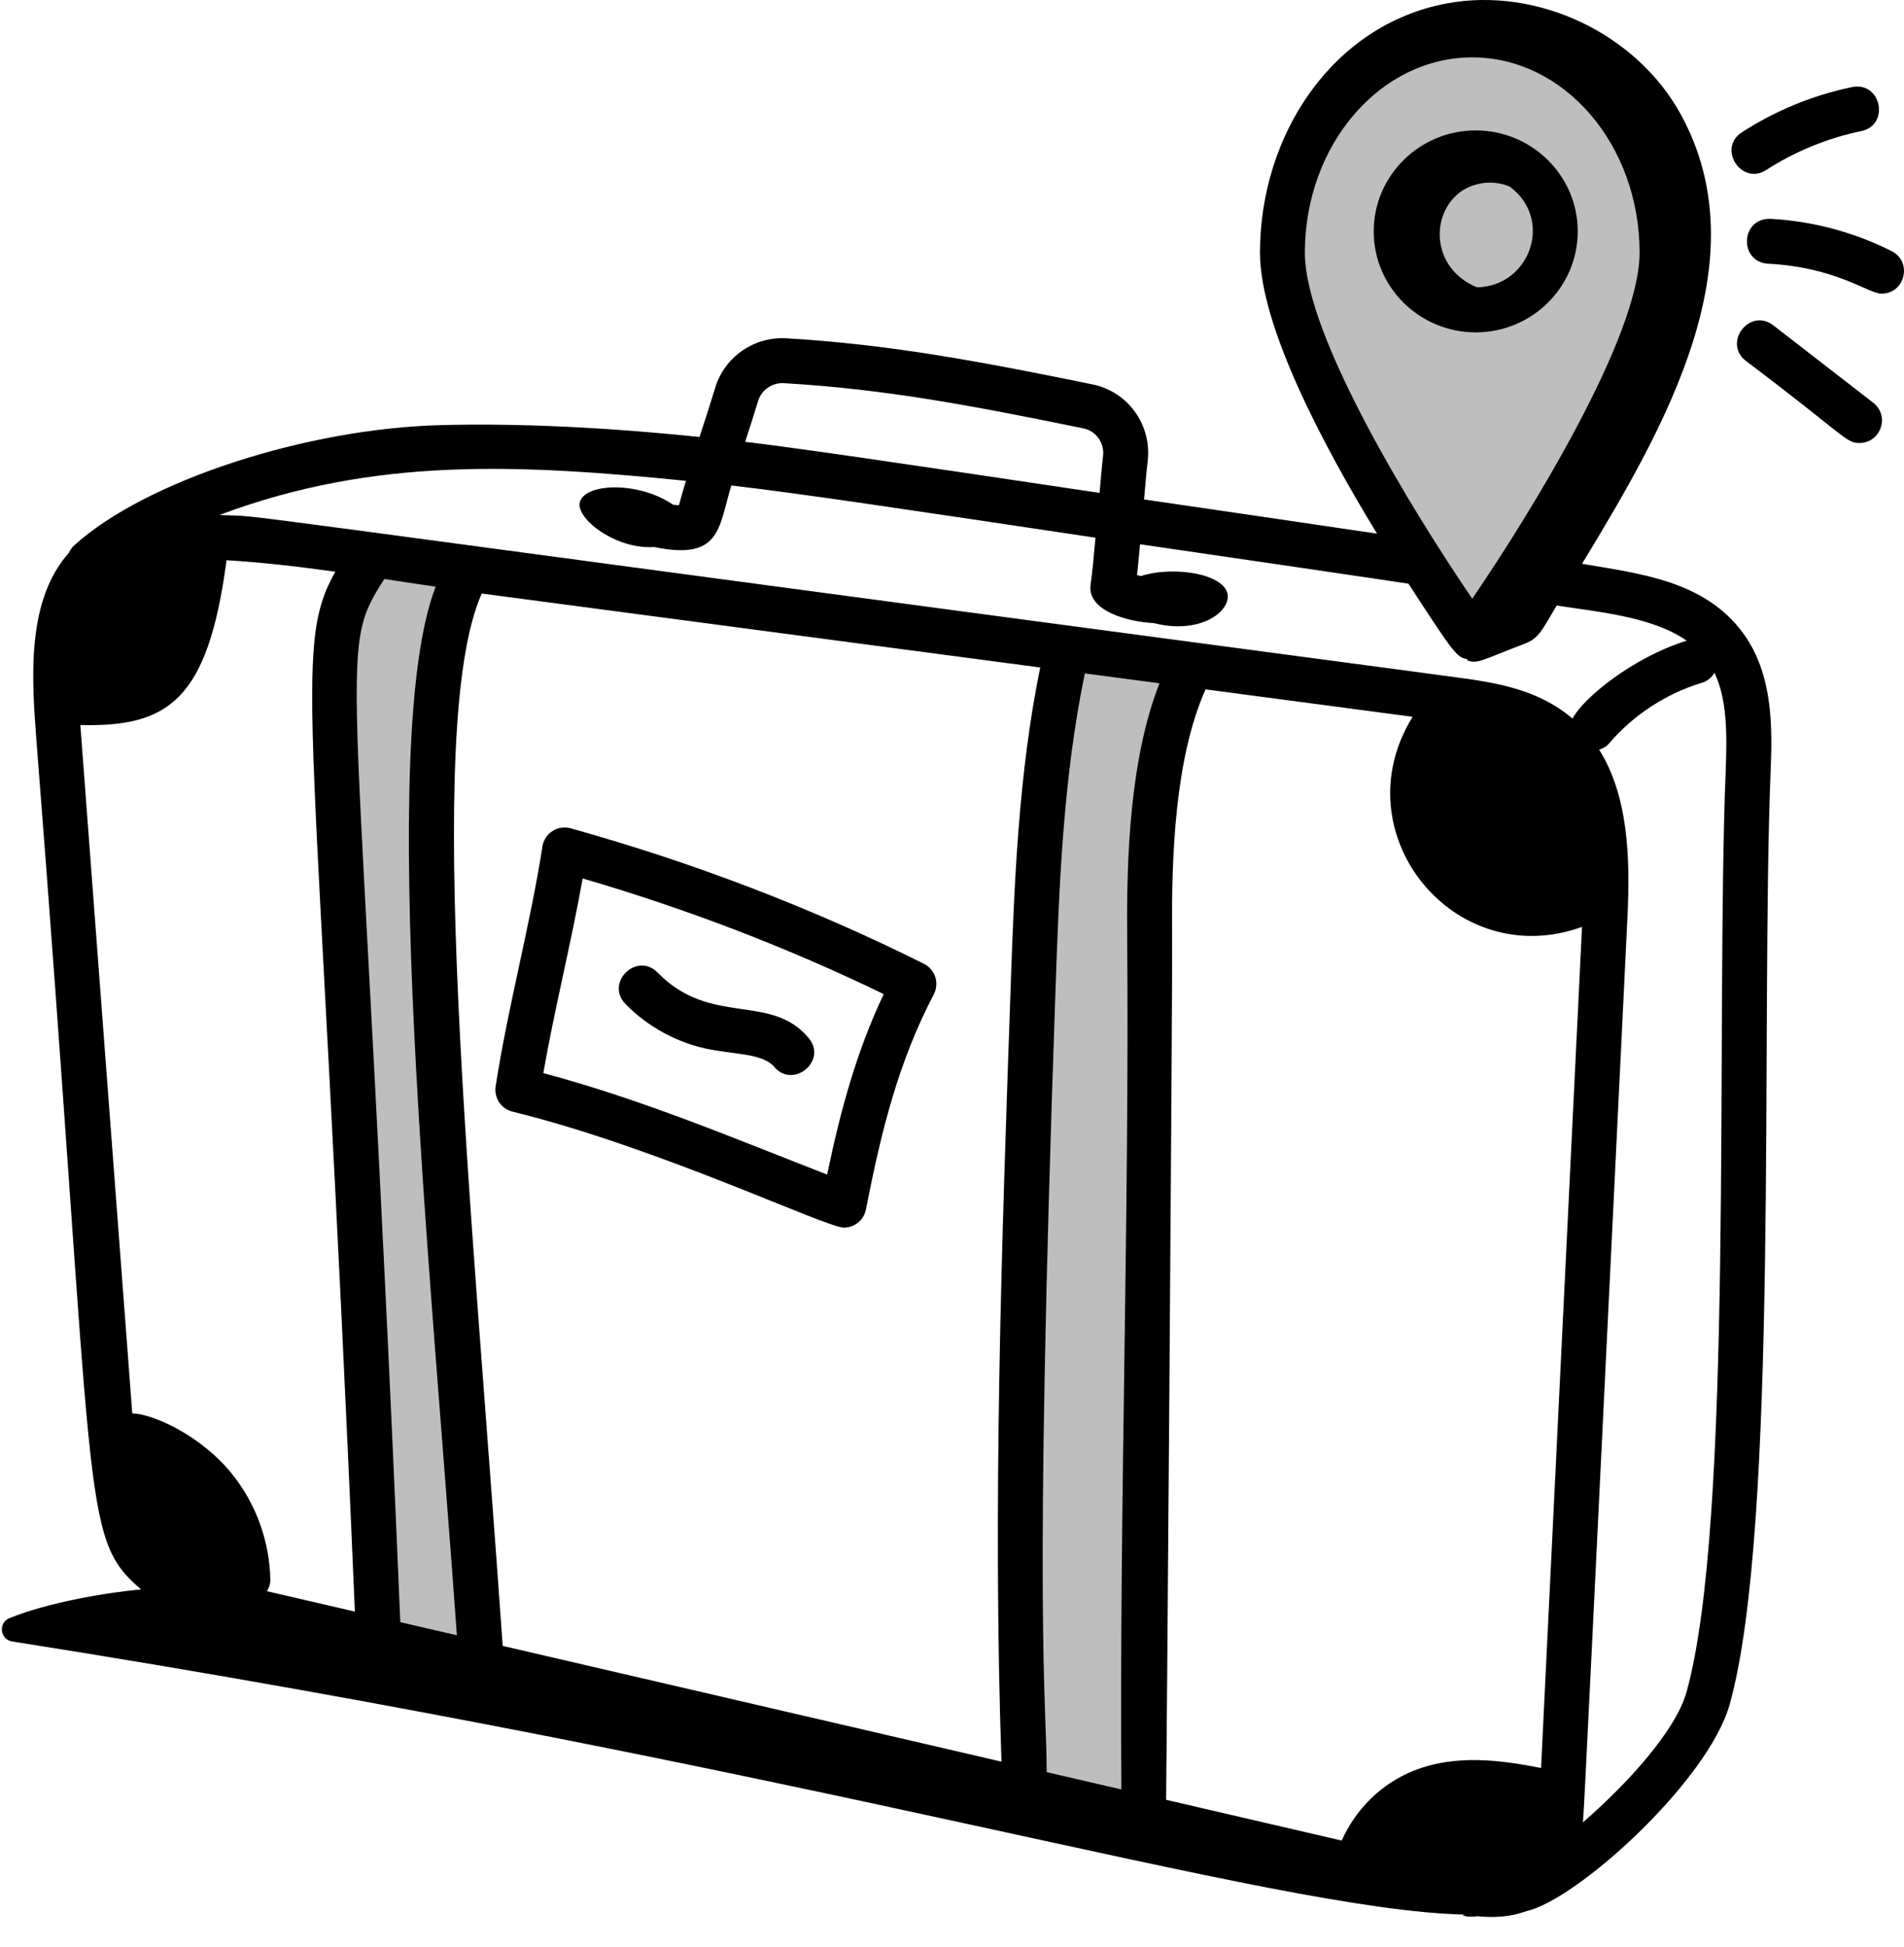 <svg width="45" height="46" viewBox="0 0 45 46" fill="none" xmlns="http://www.w3.org/2000/svg">
<path d="M30.713 7.667L31.261 9.858L34.475 14.68L35.094 14.787L37.833 10.953L38.928 9.31V6.572L39.475 3.834L37.833 1.643L35.642 1.095H33.451L31.808 2.191L30.713 3.834L30.165 5.476L30.713 7.667Z" fill="#BFBEBE"/>
<path d="M26.879 31.216V43.265H24.141V36.693V24.645L24.689 18.62L25.236 15.334L28.522 15.882L27.427 17.525L26.879 21.906V31.216Z" fill="#BFBEBE"/>
<path d="M8.259 29.026L8.806 38.884L11.545 39.431L10.997 36.145L10.45 29.573V23.002V16.977L10.997 13.144H8.806L8.259 14.239L7.711 19.168L8.259 29.026Z" fill="#BFBEBE"/>
<path d="M37.391 13.322C39.363 10.076 41.61 6.168 39.731 2.715C38.685 0.794 36.336 -0.322 34.187 0.082C31.492 0.589 29.779 3.185 29.779 5.971C29.779 7.703 31.263 10.508 32.545 12.61C30.008 12.234 29.672 12.187 27.039 11.802C27.066 11.5 27.09 11.201 27.125 10.898C27.224 10.035 26.661 9.254 25.815 9.082C23.222 8.552 21.042 8.137 18.569 7.993C17.812 7.956 17.122 8.44 16.905 9.158C16.81 9.474 16.704 9.801 16.533 10.326C14.311 10.097 12.263 9.999 10.453 10.045C7.244 10.118 3.424 11.367 1.755 12.887C1.699 12.937 1.658 12.997 1.629 13.062C0.643 14.169 0.743 15.936 0.853 17.392C2.296 35.745 1.874 36.3 3.335 37.56C2.594 37.62 1.13 37.862 0.218 38.24C-0.048 38.35 0.003 38.743 0.287 38.788C19.321 41.786 30.023 45.141 34.624 45.242L34.565 45.26C34.679 45.298 34.799 45.298 34.917 45.281C35.317 45.32 35.691 45.299 36.077 45.161C37.267 44.896 40.362 42.099 40.879 40.28C42.051 36.093 41.61 24.142 41.847 18.25C41.883 17.286 41.933 15.967 41.198 14.962C40.28 13.712 38.745 13.557 37.391 13.322ZM34.796 1.356C36.977 1.356 38.751 3.426 38.751 5.971C38.751 7.937 36.201 12.086 34.796 14.148C33.391 12.086 30.84 7.939 30.84 5.971C30.84 3.426 32.615 1.356 34.796 1.356ZM18.507 9.053C20.915 9.192 22.967 9.584 25.603 10.122C25.905 10.184 26.106 10.465 26.07 10.776C26.036 11.068 26.014 11.356 25.988 11.647C20.716 10.86 18.796 10.582 17.611 10.441C17.716 10.117 17.822 9.793 17.921 9.465C17.998 9.212 18.253 9.046 18.507 9.053ZM16.212 11.362C16.155 11.554 16.097 11.744 16.046 11.941C15.999 11.937 15.952 11.931 15.904 11.925C15.106 11.373 13.811 11.406 13.703 11.875C13.615 12.254 14.544 12.986 15.463 12.927C17.041 13.252 16.981 12.468 17.284 11.472C18.912 11.659 21.67 12.075 25.891 12.706C25.857 13.099 25.821 13.48 25.775 13.823C25.691 14.44 26.684 14.7 27.265 14.723C28.296 14.989 29.02 14.509 29.018 14.094C29.016 13.569 27.757 13.358 26.967 13.612C26.936 13.604 26.905 13.6 26.873 13.589C26.899 13.357 26.922 13.111 26.944 12.861C30.014 13.309 31.633 13.545 33.288 13.792C34.408 15.519 34.431 15.524 34.687 15.58C34.683 15.588 34.679 15.595 34.675 15.603C34.92 15.704 35.063 15.578 36.041 15.209C36.389 15.077 36.467 14.843 36.793 14.308C37.724 14.458 39.025 14.557 39.864 15.139C38.591 15.536 37.415 16.498 37.166 16.98C36.348 16.286 35.375 16.13 34.308 15.99C2.971 11.82 6.598 12.239 5.188 12.169C8.846 10.794 12.254 10.968 16.212 11.362ZM9.084 13.682C9.617 13.765 10.071 13.829 10.297 13.863C8.889 17.502 10.178 29.891 10.798 38.642L9.461 38.332C8.485 15.053 7.915 15.501 9.084 13.682ZM26.503 42.285L24.738 41.876C24.737 40.207 24.423 38.377 24.944 23.462C25.03 20.964 25.125 18.386 25.64 15.913L27.403 16.146C26.711 17.917 26.625 20.208 26.64 22.062C26.695 28.759 26.455 35.495 26.503 42.285ZM23.883 23.425C23.674 29.385 23.461 35.546 23.669 41.628L11.881 38.893C11.15 28.413 9.985 17.164 11.386 14.025C11.817 14.083 21.211 15.326 24.585 15.773C24.066 18.31 23.97 20.908 23.883 23.425ZM36.422 41.778C35.506 41.599 34.423 41.44 33.412 41.842C32.651 42.146 32.044 42.746 31.71 43.493L27.561 42.53C27.564 42.459 27.715 23.721 27.702 22.053C27.687 20.204 27.772 17.905 28.493 16.29L33.387 16.938C31.684 19.68 34.362 22.996 37.39 21.903L36.422 41.778ZM1.899 17.133C3.963 17.18 4.914 16.571 5.354 13.238C6.21 13.29 7.069 13.39 7.925 13.51C6.89 15.345 7.485 16.756 8.387 38.082L6.31 37.601C6.358 37.52 6.391 37.43 6.389 37.33C6.373 36.421 6.05 35.53 5.478 34.823C4.779 33.956 3.675 33.423 3.126 33.397C2.889 30.255 2.025 18.831 1.899 17.133ZM40.786 18.209C40.547 24.148 40.985 35.958 39.858 39.992C39.596 40.912 38.439 42.173 37.412 43.062C37.445 42.716 37.608 39.183 38.464 21.676C38.534 20.237 38.475 18.795 37.795 17.715C37.883 17.686 37.967 17.641 38.031 17.566C38.602 16.896 39.381 16.388 40.224 16.134C40.355 16.095 40.456 16.007 40.521 15.898C40.817 16.52 40.82 17.318 40.786 18.209Z" fill="black"/>
<path d="M12.112 26.268C15.564 27.114 19.519 29.009 19.945 29.009C20.201 29.009 20.418 28.827 20.467 28.579C20.84 26.653 21.256 25.05 22.07 23.496C22.207 23.232 22.102 22.908 21.837 22.775C19.21 21.463 16.401 20.386 13.487 19.573C13.183 19.488 12.869 19.687 12.82 20.003C12.537 21.837 12.002 23.8 11.714 25.671C11.672 25.943 11.845 26.202 12.112 26.268ZM13.771 20.758C16.242 21.48 18.631 22.398 20.886 23.491C20.253 24.829 19.873 26.197 19.549 27.756C17.419 26.927 15.197 25.986 12.841 25.358C13.102 23.857 13.499 22.288 13.771 20.758Z" fill="black"/>
<path d="M19.112 24.528C18.211 23.452 16.799 24.269 15.543 22.983C15.053 22.481 14.292 23.221 14.783 23.725C15.323 24.278 16.038 24.66 16.797 24.802C17.404 24.915 18.042 24.904 18.298 25.21C18.743 25.739 19.565 25.07 19.112 24.528Z" fill="black"/>
<path d="M37.289 5.468C37.289 4.152 36.207 3.082 34.878 3.082C33.548 3.082 32.467 4.152 32.467 5.468C32.467 6.784 33.548 7.854 34.878 7.854C36.207 7.854 37.289 6.784 37.289 5.468ZM34.911 6.79C33.908 6.382 33.797 5.242 34.384 4.649C34.715 4.315 35.252 4.226 35.68 4.409C36.72 5.171 36.175 6.758 34.911 6.79Z" fill="black"/>
<path d="M41.745 4.016C42.423 3.579 43.199 3.261 43.988 3.098C44.672 2.956 44.466 1.92 43.773 2.058C42.844 2.251 41.968 2.61 41.17 3.125C40.579 3.504 41.159 4.395 41.745 4.016Z" fill="black"/>
<path d="M44.709 5.935C43.824 5.488 42.834 5.223 41.844 5.171C41.126 5.152 41.1 6.194 41.787 6.231C43.414 6.318 44.153 6.939 44.469 6.939C45.026 6.939 45.206 6.186 44.709 5.935Z" fill="black"/>
<path d="M41.913 7.689C41.356 7.258 40.709 8.098 41.263 8.528C43.644 10.325 43.622 10.468 43.947 10.468C44.449 10.468 44.674 9.829 44.273 9.517L41.913 7.689Z" fill="black"/>
</svg>
